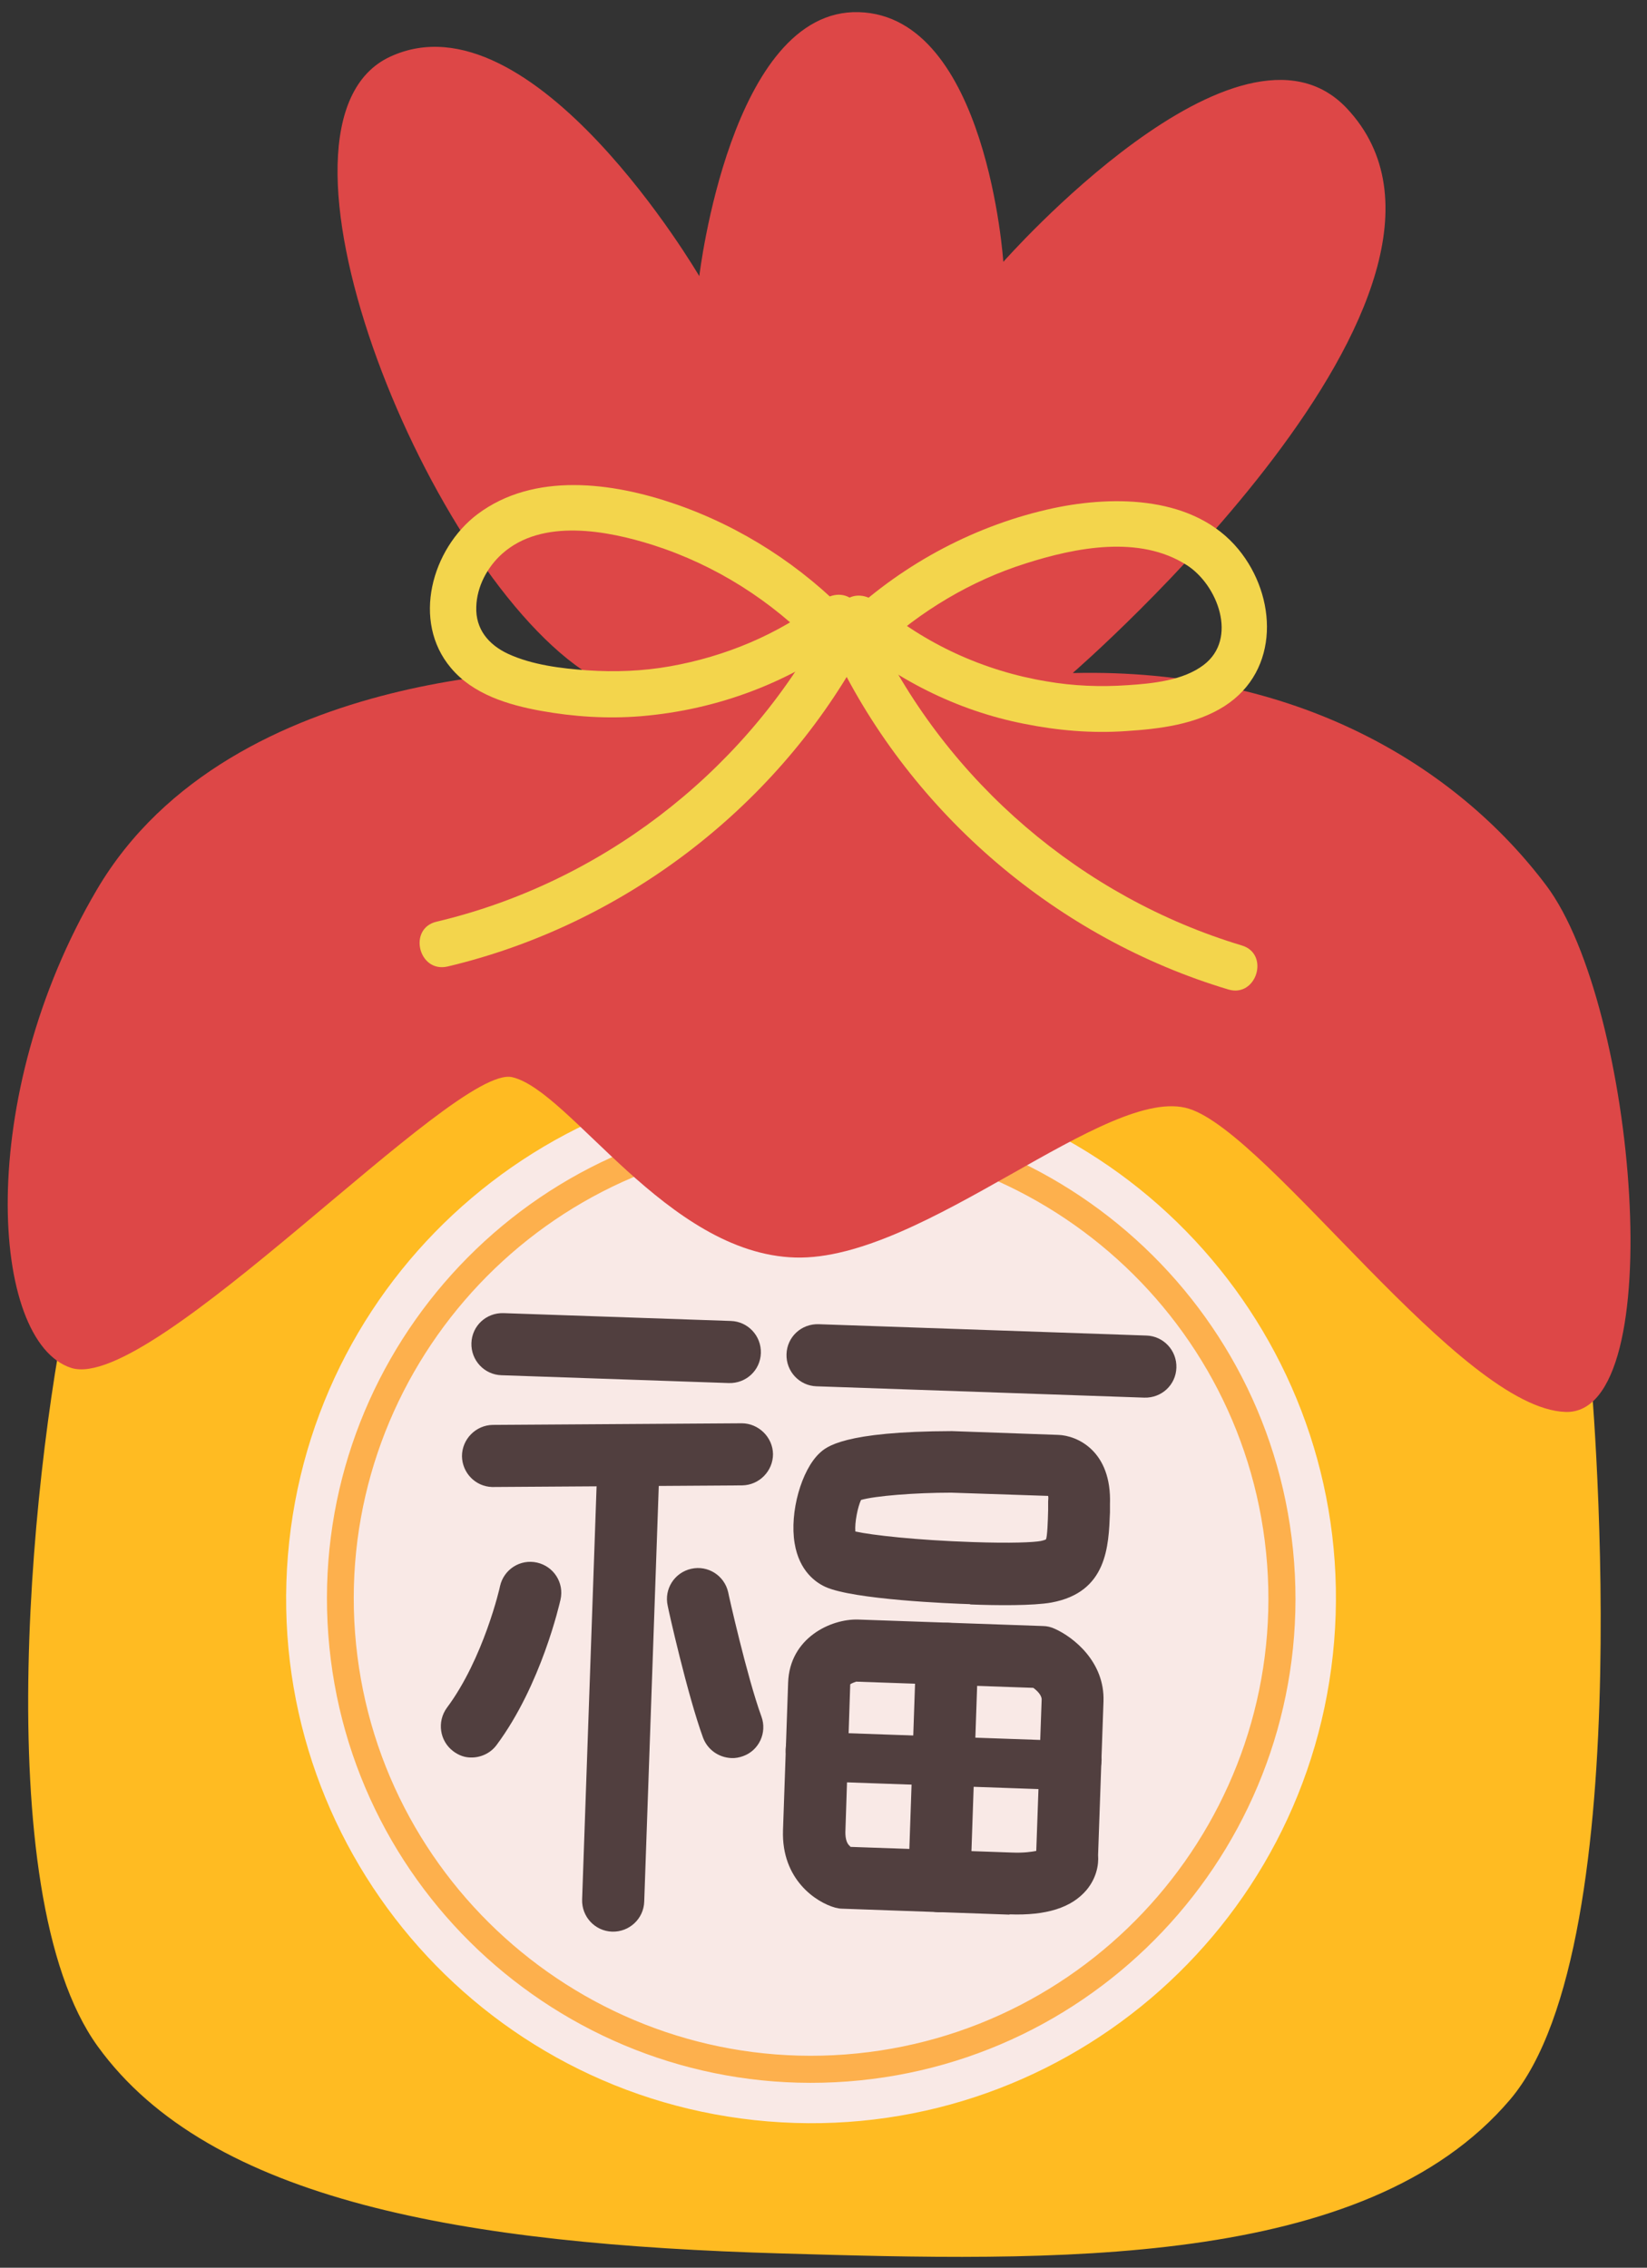 <svg width="61" height="84" viewBox="0 0 61 84" fill="none" xmlns="http://www.w3.org/2000/svg">
<rect x="0" y="0" width="61" height="84" fill="#333333" stroke="none"/>
<path d="M58.89 50.59C58.89 50.59 60.88 71.94 55.93 77.77C50.55 84.1 38.91 83.76 28.93 83.47C17.25 83.13 7.78 81.55 3.62 75.8C-0.54 70.05 1.24 53.66 2.73 47.21C4.22 40.76 15.56 32.95 31.26 33.77C50.28 34.76 58.22 44.09 58.9 50.6L58.89 50.59Z" fill="#FFBB22"/>
<path d="M49.412 60.804C50.296 50.105 42.338 40.714 31.638 39.831C20.938 38.947 11.547 46.905 10.664 57.605C9.781 68.305 17.738 77.695 28.438 78.579C39.138 79.462 48.529 71.504 49.412 60.804Z" fill="#F9E9E6"/>
<path d="M31.39 77.1C21.53 77.84 12.9 70.43 12.16 60.56C11.42 50.69 18.83 42.07 28.7 41.33C38.57 40.59 47.19 48 47.93 57.87C48.67 67.74 41.25 76.36 31.39 77.1V77.1ZM28.77 42.32C19.46 43.02 12.45 51.17 13.15 60.48C13.85 69.79 22 76.8 31.31 76.1C40.62 75.4 47.63 67.25 46.93 57.94C46.23 48.63 38.08 41.62 28.77 42.32V42.32Z" fill="#FDB04D"/>
<path d="M39.74 24.92C39.74 24.92 56.17 10.69 49.88 4.01C45.89 -0.22 37.16 9.7 37.16 9.7C37.16 9.7 36.56 0.59 31.81 0.45C27.06 0.31 25.9 10.23 25.9 10.23C25.9 10.23 19.72 -0.34 14.45 2.1C9.18 4.54 15.63 20.75 21.57 24.82C21.57 24.82 8.6 24.44 3.59 32.95C-0.94 40.64 -0.37 49.71 2.64 50.67C5.64 51.62 16.82 39.4 18.97 39.9C21.12 40.4 24.7 46.44 29.45 46.58C34.2 46.72 41.04 40.12 44.04 41.07C47.04 42.02 54.1 52.19 57.99 52.3C61.88 52.41 60.6 37.23 57.27 32.8C53.94 28.37 47.99 24.74 39.76 24.93L39.74 24.92Z" fill="#DD4747"/>
<path d="M32.54 24.07C34.1 22.63 35.96 21.51 37.99 20.87C39.84 20.28 42.2 19.81 43.95 20.93C45.1 21.66 45.86 23.66 44.58 24.63C43.82 25.21 42.68 25.32 41.76 25.38C40.76 25.45 39.75 25.41 38.77 25.24C36.46 24.86 34.23 23.85 32.46 22.32C32.11 22.02 31.61 21.95 31.25 22.28C30.94 22.57 30.86 23.18 31.21 23.49C33.13 25.15 35.43 26.32 37.93 26.81C39.17 27.06 40.44 27.17 41.71 27.08C42.94 27 44.29 26.84 45.36 26.15C47.41 24.83 47.3 22.09 45.87 20.35C44.25 18.38 41.31 18.34 39.03 18.82C36.18 19.43 33.52 20.84 31.39 22.82C30.58 23.57 31.75 24.81 32.56 24.06L32.54 24.07Z" fill="#F3D54C"/>
<path d="M30.93 24.23C33.79 30.17 39.18 34.76 45.49 36.65C46.54 36.97 47.04 35.33 45.99 35.02C40.08 33.24 35.1 28.97 32.43 23.41C31.95 22.42 30.46 23.24 30.93 24.23Z" fill="#F3D54C"/>
<path d="M31.49 22.83C29.69 20.96 27.47 19.52 25.01 18.67C22.69 17.87 19.78 17.47 17.68 19.05C15.99 20.33 15.24 23.01 16.7 24.74C17.52 25.72 18.82 26.11 20.03 26.33C21.25 26.55 22.49 26.63 23.73 26.53C26.61 26.29 29.32 25.26 31.62 23.5C31.99 23.22 31.95 22.6 31.66 22.29C31.32 21.93 30.82 21.97 30.45 22.25C28.81 23.51 26.85 24.32 24.82 24.68C23.81 24.86 22.77 24.9 21.75 24.83C20.78 24.76 19.71 24.63 18.82 24.22C18.09 23.88 17.61 23.3 17.64 22.48C17.66 21.73 18.05 21 18.6 20.51C20.08 19.19 22.49 19.65 24.19 20.19C26.5 20.93 28.58 22.25 30.26 24C31.02 24.79 32.26 23.62 31.5 22.83H31.49Z" fill="#F3D54C"/>
<path d="M30.39 23.35C27.39 28.74 22.17 32.72 16.17 34.14C15.1 34.39 15.5 36.05 16.58 35.8C22.99 34.28 28.64 30.01 31.84 24.25C32.37 23.29 30.93 22.38 30.39 23.35V23.35Z" fill="#F3D54C"/>
<path d="M26.99 51.23L18.57 50.94C17.94 50.92 17.44 50.39 17.46 49.75C17.48 49.11 18.01 48.62 18.65 48.64L27.07 48.93C27.7 48.95 28.2 49.48 28.18 50.12C28.16 50.76 27.63 51.25 26.99 51.23Z" fill="#513F3F"/>
<path d="M42.38 51.77L30.24 51.35C29.61 51.33 29.11 50.8 29.13 50.16C29.15 49.52 29.68 49.03 30.32 49.05L42.46 49.47C43.09 49.49 43.59 50.02 43.57 50.66C43.55 51.3 43.02 51.79 42.38 51.77Z" fill="#513F3F"/>
<path d="M18.22 55.08C17.61 55.06 17.12 54.56 17.11 53.94C17.11 53.31 17.62 52.79 18.25 52.78L27.47 52.72C28.09 52.72 28.62 53.23 28.63 53.86C28.63 54.49 28.12 55.01 27.49 55.02L18.27 55.08C18.27 55.08 18.24 55.08 18.22 55.08V55.08Z" fill="#513F3F"/>
<path d="M22.67 71.55C22.04 71.53 21.54 71 21.56 70.36L22.13 54.07C22.15 53.44 22.68 52.94 23.32 52.96C23.96 52.98 24.45 53.51 24.43 54.15L23.86 70.44C23.84 71.07 23.31 71.57 22.67 71.55Z" fill="#513F3F"/>
<path d="M17.44 65.1C17.21 65.1 16.99 65.02 16.79 64.87C16.28 64.49 16.18 63.77 16.55 63.26C17.91 61.44 18.52 58.78 18.52 58.75C18.66 58.13 19.27 57.74 19.89 57.88C20.51 58.02 20.9 58.63 20.76 59.25C20.73 59.38 20.05 62.41 18.39 64.64C18.16 64.95 17.79 65.11 17.43 65.1H17.44Z" fill="#513F3F"/>
<path d="M27.08 65.12C26.63 65.1 26.21 64.82 26.04 64.37C25.46 62.78 24.75 59.61 24.73 59.48C24.59 58.86 24.98 58.25 25.6 58.11C26.22 57.97 26.83 58.36 26.97 58.98C26.97 59.01 27.67 62.13 28.2 63.58C28.42 64.18 28.11 64.84 27.52 65.05C27.38 65.1 27.23 65.13 27.08 65.12V65.12Z" fill="#513F3F"/>
<path d="M35.94 59.42C35.22 59.4 31.6 59.25 30.57 58.78C30.22 58.62 29.6 58.2 29.43 57.16C29.24 56.02 29.68 54.45 30.36 53.82C30.6 53.6 31.22 53.02 35.26 53.01L39.19 53.15C39.89 53.17 41.18 53.74 41.11 55.72V56.02C41.06 57.27 41.01 58.98 38.94 59.36C38.27 59.48 36.93 59.47 35.92 59.43L35.94 59.42ZM31.69 56.73C32.27 56.86 33.92 57.05 36.02 57.12C37.46 57.17 38.29 57.13 38.55 57.08C38.69 57.05 38.74 57.02 38.74 57.02C38.79 56.91 38.81 56.35 38.82 55.93V55.61C38.83 55.53 38.83 55.46 38.82 55.41L35.23 55.29C33.89 55.29 32.4 55.41 31.89 55.56C31.77 55.81 31.65 56.4 31.68 56.73H31.69Z" fill="#513F3F"/>
<path d="M37.39 70.92L31.19 70.7C31.1 70.7 31.01 70.68 30.93 70.66C30.24 70.47 28.94 69.63 29 67.8L29.19 62.32C29.25 60.67 30.77 59.96 31.78 59.99L38.63 60.23C38.78 60.23 38.93 60.27 39.06 60.33C39.76 60.64 40.92 61.56 40.87 63.02L40.67 68.71C40.7 69.09 40.6 69.58 40.24 70.01C39.69 70.66 38.76 70.96 37.39 70.91V70.92ZM31.48 68.41L37.47 68.62C37.92 68.64 38.23 68.59 38.38 68.56L38.58 62.95C38.58 62.79 38.41 62.62 38.27 62.52L31.71 62.29C31.71 62.29 31.53 62.35 31.49 62.39L31.31 67.87C31.31 68.13 31.37 68.31 31.5 68.4L31.48 68.41Z" fill="#513F3F"/>
<path d="M34.75 70.83C34.12 70.81 33.62 70.28 33.64 69.64L33.93 61.22C33.95 60.59 34.48 60.09 35.12 60.11C35.76 60.13 36.25 60.66 36.23 61.3L35.94 69.72C35.92 70.35 35.39 70.85 34.75 70.83Z" fill="#513F3F"/>
<path d="M39.61 66.31L30.21 65.98C29.58 65.96 29.08 65.43 29.1 64.79C29.12 64.15 29.65 63.66 30.27 64.16L39.67 64.49C40.32 64.04 40.82 64.57 40.8 65.2C40.78 65.83 40.25 66.33 39.61 66.31V66.31Z" fill="#513F3F"/>
</svg>
